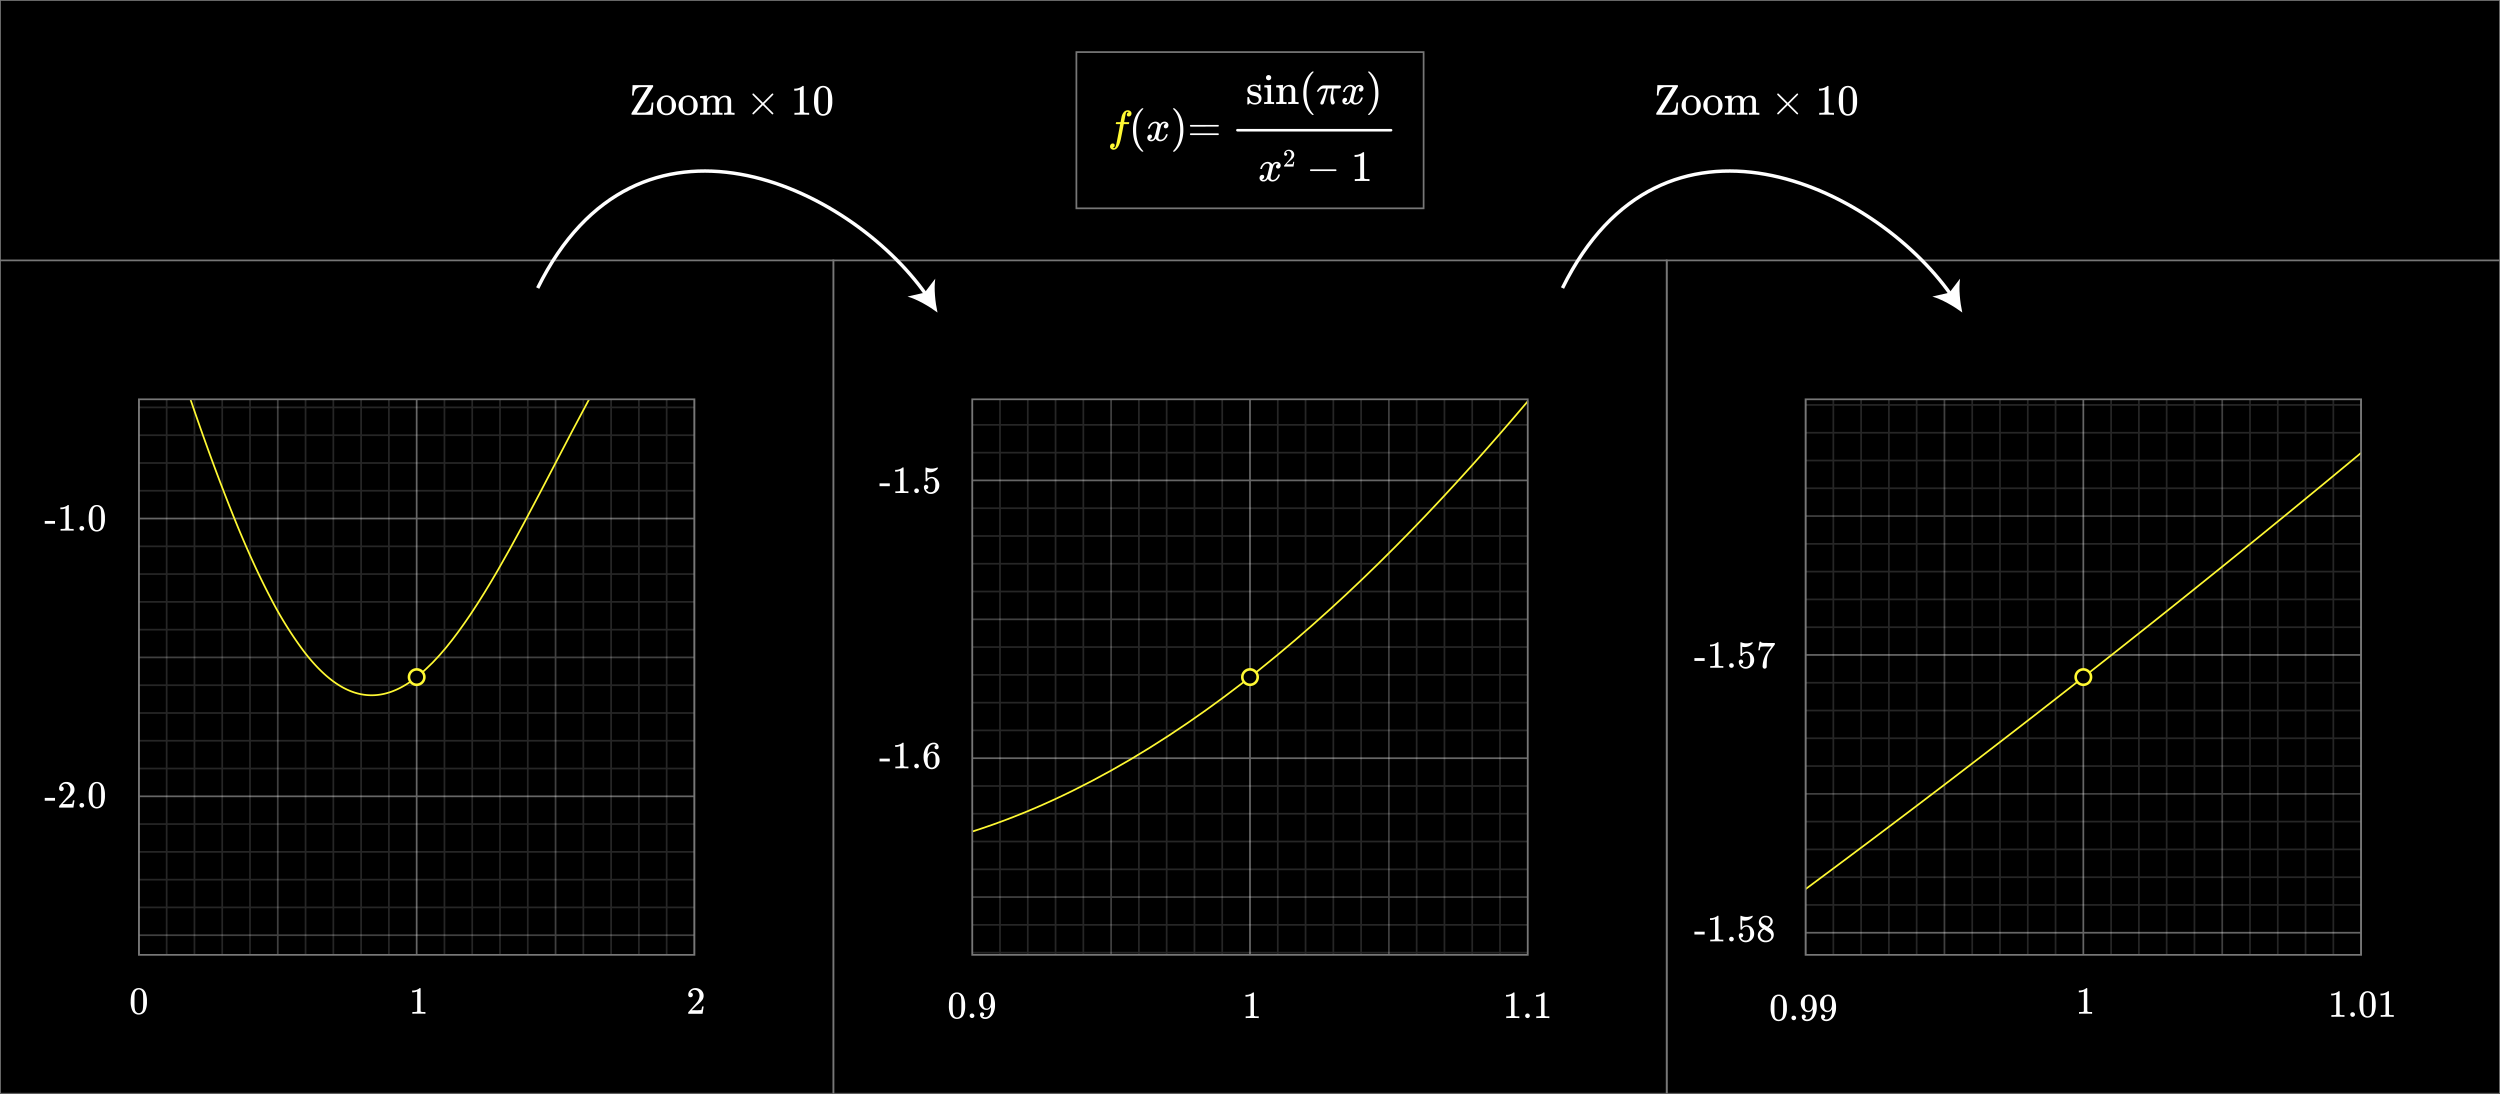 <svg xmlns="http://www.w3.org/2000/svg" xmlns:xlink="http://www.w3.org/1999/xlink" width="1440" height="630" viewBox="0 0 1440 630"><rect x="0" y="0" width="1440" height="630" fill="#333333" stroke="none"/><defs><style>.a,.e,.h,.n,.p{fill:none;}.b,.k,.p{stroke:#777;}.b,.n,.p{stroke-miterlimit:10;}.c{clip-path:url(#a);}.d{opacity:0.15;}.e,.n{stroke:#fff;}.e,.h{stroke-miterlimit:120;}.f{opacity:0.25;}.g{opacity:0.4;}.h,.o{stroke:#fff933;}.i{clip-path:url(#b);}.j{clip-path:url(#c);}.k{stroke-miterlimit:24;}.l{fill:#fff;}.m{fill:#fff933;}.n{stroke-width:2px;}.o{stroke-miterlimit:12;stroke-width:1.5px;}.q{isolation:isolate;}</style><clipPath id="a"><rect class="a" x="80" y="230" width="320" height="320.001"/></clipPath><clipPath id="b"><rect class="a" x="560" y="230" width="320" height="320.001"/></clipPath><clipPath id="c"><rect class="a" x="1040" y="230" width="320" height="320.001"/></clipPath></defs><rect class="b" width="1440" height="630"/><rect class="b" x="960" y="150" width="480" height="480"/><rect class="b" x="480" y="150" width="480" height="480"/><rect class="b" y="150" width="480" height="480"/><g class="c"><g class="d"><line class="e" x1="96" y1="218.673" x2="96" y2="554.673"/><line class="e" x1="112" y1="218.673" x2="112" y2="554.673"/><line class="e" x1="128" y1="218.673" x2="128" y2="554.673"/><line class="e" x1="144" y1="218.673" x2="144" y2="554.673"/><line class="e" x1="176" y1="218.673" x2="176" y2="554.673"/><line class="e" x1="192" y1="218.673" x2="192" y2="554.673"/><line class="e" x1="208" y1="218.673" x2="208" y2="554.673"/><line class="e" x1="224" y1="218.673" x2="224" y2="554.673"/><line class="e" x1="256" y1="218.673" x2="256" y2="554.673"/><line class="e" x1="272" y1="218.673" x2="272" y2="554.673"/><line class="e" x1="288" y1="218.673" x2="288" y2="554.673"/><line class="e" x1="304" y1="218.673" x2="304" y2="554.673"/><line class="e" x1="336" y1="218.673" x2="336" y2="554.673"/><line class="e" x1="352" y1="218.673" x2="352" y2="554.673"/><line class="e" x1="368" y1="218.673" x2="368" y2="554.673"/><line class="e" x1="384" y1="218.673" x2="384" y2="554.673"/><line class="e" x1="80" y1="234.673" x2="400" y2="234.673"/><line class="e" x1="80" y1="250.673" x2="400" y2="250.673"/><line class="e" x1="80" y1="266.673" x2="400" y2="266.673"/><line class="e" x1="80" y1="282.673" x2="400" y2="282.673"/><line class="e" x1="80" y1="314.673" x2="400" y2="314.673"/><line class="e" x1="80" y1="330.673" x2="400" y2="330.673"/><line class="e" x1="80" y1="346.673" x2="400" y2="346.673"/><line class="e" x1="80" y1="362.673" x2="400" y2="362.673"/><line class="e" x1="80" y1="394.673" x2="400" y2="394.673"/><line class="e" x1="80" y1="410.673" x2="400" y2="410.673"/><line class="e" x1="80" y1="426.673" x2="400" y2="426.673"/><line class="e" x1="80" y1="442.673" x2="400" y2="442.673"/><line class="e" x1="80" y1="474.673" x2="400" y2="474.673"/><line class="e" x1="80" y1="490.673" x2="400" y2="490.673"/><line class="e" x1="80" y1="506.673" x2="400" y2="506.673"/><line class="e" x1="80" y1="522.673" x2="400" y2="522.673"/><line class="e" x1="80" y1="554.673" x2="400" y2="554.673"/></g><g class="f"><line class="e" x1="160" y1="218.673" x2="160" y2="554.673"/><line class="e" x1="320" y1="218.673" x2="320" y2="554.673"/><line class="e" x1="80" y1="218.673" x2="400" y2="218.673"/><line class="e" x1="80" y1="378.673" x2="400" y2="378.673"/><line class="e" x1="80" y1="538.673" x2="400" y2="538.673"/></g><g class="g"><line class="e" x1="80" y1="218.673" x2="80" y2="554.673"/><line class="e" x1="240" y1="218.673" x2="240" y2="554.673"/><line class="e" x1="400" y1="218.673" x2="400" y2="554.673"/><line class="e" x1="80" y1="298.673" x2="400" y2="298.673"/><line class="e" x1="80" y1="458.673" x2="400" y2="458.673"/></g><path class="h" d="M240.533,389.577c12.173-9.9,21.646-22.656,30.4-35.563,11.132-16.666,20.9-34.211,30.4-51.844,12.858-23.95,25.086-48.249,38-72.17q6.459-11.961,13.2-23.77c13.8-23.816,28.5-47.468,47.467-67.557"/><path class="h" d="M80,138.673h0c17.782,55.416,34.955,111.162,57.066,165.046,5.694,13.7,11.781,27.284,18.667,40.428a218.1,218.1,0,0,0,19.2,30.917c17.563,22.956,38.746,35.424,64.534,15.351"/></g><g class="i"><g class="d"><line class="e" x1="576" y1="228.726" x2="576" y2="564.726"/><line class="e" x1="592" y1="228.726" x2="592" y2="564.726"/><line class="e" x1="608" y1="228.726" x2="608" y2="564.726"/><line class="e" x1="624" y1="228.726" x2="624" y2="564.726"/><line class="e" x1="656" y1="228.726" x2="656" y2="564.726"/><line class="e" x1="672" y1="228.726" x2="672" y2="564.726"/><line class="e" x1="688" y1="228.726" x2="688" y2="564.726"/><line class="e" x1="704" y1="228.726" x2="704" y2="564.726"/><line class="e" x1="736" y1="228.726" x2="736" y2="564.726"/><line class="e" x1="752" y1="228.726" x2="752" y2="564.726"/><line class="e" x1="768" y1="228.726" x2="768" y2="564.726"/><line class="e" x1="784" y1="228.726" x2="784" y2="564.726"/><line class="e" x1="816" y1="228.726" x2="816" y2="564.726"/><line class="e" x1="832" y1="228.726" x2="832" y2="564.726"/><line class="e" x1="848" y1="228.726" x2="848" y2="564.726"/><line class="e" x1="864" y1="228.726" x2="864" y2="564.726"/><line class="e" x1="560" y1="228.726" x2="880" y2="228.726"/><line class="e" x1="560" y1="244.726" x2="880" y2="244.726"/><line class="e" x1="560" y1="260.726" x2="880" y2="260.726"/><line class="e" x1="560" y1="292.726" x2="880" y2="292.726"/><line class="e" x1="560" y1="308.726" x2="880" y2="308.726"/><line class="e" x1="560" y1="324.726" x2="880" y2="324.726"/><line class="e" x1="560" y1="340.726" x2="880" y2="340.726"/><line class="e" x1="560" y1="372.726" x2="880" y2="372.726"/><line class="e" x1="560" y1="388.726" x2="880" y2="388.726"/><line class="e" x1="560" y1="404.726" x2="880" y2="404.726"/><line class="e" x1="560" y1="420.726" x2="880" y2="420.726"/><line class="e" x1="560" y1="452.726" x2="880" y2="452.726"/><line class="e" x1="560" y1="468.726" x2="880" y2="468.726"/><line class="e" x1="560" y1="484.726" x2="880" y2="484.726"/><line class="e" x1="560" y1="500.726" x2="880" y2="500.726"/><line class="e" x1="560" y1="532.726" x2="880" y2="532.726"/><line class="e" x1="560" y1="548.726" x2="880" y2="548.726"/><line class="e" x1="560" y1="564.726" x2="880" y2="564.726"/></g><g class="f"><line class="e" x1="640" y1="228.726" x2="640" y2="564.726"/><line class="e" x1="800" y1="228.726" x2="800" y2="564.726"/><line class="e" x1="560" y1="356.726" x2="880" y2="356.726"/><line class="e" x1="560" y1="516.726" x2="880" y2="516.726"/></g><g class="g"><line class="e" x1="560" y1="228.726" x2="560" y2="564.726"/><line class="e" x1="720" y1="228.726" x2="720" y2="564.726"/><line class="e" x1="880" y1="228.726" x2="880" y2="564.726"/><line class="e" x1="560" y1="276.726" x2="880" y2="276.726"/><line class="e" x1="560" y1="436.726" x2="880" y2="436.726"/></g></g><g class="j"><g class="d"><line class="e" x1="1056" y1="217.258" x2="1056" y2="553.258"/><line class="e" x1="1072" y1="217.258" x2="1072" y2="553.258"/><line class="e" x1="1088" y1="217.258" x2="1088" y2="553.258"/><line class="e" x1="1104" y1="217.258" x2="1104" y2="553.258"/><line class="e" x1="1136" y1="217.258" x2="1136" y2="553.258"/><line class="e" x1="1152" y1="217.258" x2="1152" y2="553.258"/><line class="e" x1="1168" y1="217.258" x2="1168" y2="553.258"/><line class="e" x1="1184" y1="217.258" x2="1184" y2="553.258"/><line class="e" x1="1216" y1="217.258" x2="1216" y2="553.258"/><line class="e" x1="1232" y1="217.258" x2="1232" y2="553.258"/><line class="e" x1="1248" y1="217.258" x2="1248" y2="553.258"/><line class="e" x1="1264" y1="217.258" x2="1264" y2="553.258"/><line class="e" x1="1296" y1="217.258" x2="1296" y2="553.258"/><line class="e" x1="1312" y1="217.258" x2="1312" y2="553.258"/><line class="e" x1="1328" y1="217.258" x2="1328" y2="553.258"/><line class="e" x1="1344" y1="217.258" x2="1344" y2="553.258"/><line class="e" x1="1040" y1="233.258" x2="1360" y2="233.258"/><line class="e" x1="1040" y1="249.258" x2="1360" y2="249.258"/><line class="e" x1="1040" y1="265.258" x2="1360" y2="265.258"/><line class="e" x1="1040" y1="281.258" x2="1360" y2="281.258"/><line class="e" x1="1040" y1="313.258" x2="1360" y2="313.258"/><line class="e" x1="1040" y1="329.258" x2="1360" y2="329.258"/><line class="e" x1="1040" y1="345.258" x2="1360" y2="345.258"/><line class="e" x1="1040" y1="361.258" x2="1360" y2="361.258"/><line class="e" x1="1040" y1="393.258" x2="1360" y2="393.258"/><line class="e" x1="1040" y1="409.258" x2="1360" y2="409.258"/><line class="e" x1="1040" y1="425.258" x2="1360" y2="425.258"/><line class="e" x1="1040" y1="441.258" x2="1360" y2="441.258"/><line class="e" x1="1040" y1="473.258" x2="1360" y2="473.258"/><line class="e" x1="1040" y1="489.258" x2="1360" y2="489.258"/><line class="e" x1="1040" y1="505.258" x2="1360" y2="505.258"/><line class="e" x1="1040" y1="521.258" x2="1360" y2="521.258"/><line class="e" x1="1040" y1="553.258" x2="1360" y2="553.258"/></g><g class="f"><line class="e" x1="1120" y1="217.258" x2="1120" y2="553.258"/><line class="e" x1="1280" y1="217.258" x2="1280" y2="553.258"/><line class="e" x1="1040" y1="297.258" x2="1360" y2="297.258"/><line class="e" x1="1040" y1="457.258" x2="1360" y2="457.258"/></g><g class="g"><line class="e" x1="1040" y1="217.258" x2="1040" y2="553.258"/><line class="e" x1="1200" y1="217.258" x2="1200" y2="553.258"/><line class="e" x1="1360" y1="217.258" x2="1360" y2="553.258"/><line class="e" x1="1040" y1="217.258" x2="1360" y2="217.258"/><line class="e" x1="1040" y1="377.258" x2="1360" y2="377.258"/><line class="e" x1="1040" y1="537.258" x2="1360" y2="537.258"/></g></g><rect class="k" x="620" y="30" width="200" height="90"/><path class="l" d="M722.4,49.6q-2.3,0-2.3,1.625a1.128,1.128,0,0,0,.05.425,1.493,1.493,0,0,0,.774.862,7.6,7.6,0,0,0,1.7.488,6.759,6.759,0,0,1,1.95.55,3.624,3.624,0,0,1,2.025,2.475,4.644,4.644,0,0,1,.025.6,4.041,4.041,0,0,1-.35,1.725A3.768,3.768,0,0,1,722.6,60.2a3.978,3.978,0,0,1-2.6-.9l-.2.175-.224.225c-.1.1-.2.192-.3.275l-.275.25h-.2a.453.453,0,0,1-.324-.15V58.1q0-1.624.012-1.875c.008-.167.047-.267.113-.3a1.569,1.569,0,0,1,.4-.025.836.836,0,0,1,.387.05.815.815,0,0,1,.138.35,5.832,5.832,0,0,0,.649,1.725A2.785,2.785,0,0,0,722.6,59.3q2.424,0,2.425-1.95a1.59,1.59,0,0,0-.45-1.175,2.173,2.173,0,0,0-1.05-.675q-.426-.1-1.2-.275a8.573,8.573,0,0,1-1.9-.525,3.123,3.123,0,0,1-1.924-2.325,1.813,1.813,0,0,1-.025-.375q0-2.876,3.525-3.225a1.631,1.631,0,0,1,.6,0,3.868,3.868,0,0,1,1.75.375l.375.2.225-.175a6.286,6.286,0,0,1,.55-.425h.2a.455.455,0,0,1,.325.15v3.3l-.15.15h-.7a.435.435,0,0,1-.149-.3,2.337,2.337,0,0,0-.7-1.8A2.718,2.718,0,0,0,722.4,49.6Z"/><path class="l" d="M733.675,59.95a21.319,21.319,0,0,0-2.6-.075,26.381,26.381,0,0,0-2.725.075h-.2V58.8h.4a8.793,8.793,0,0,0,1.226-.075.538.538,0,0,0,.3-.275q.024-.05.025-3.625a34.5,34.5,0,0,0-.1-4q-.2-.5-1.475-.5h-.275V49.75q0-.575.049-.575l.25-.025c.167-.017.4-.033.7-.05l.9-.05q.424-.025.9-.063t.726-.062c.167-.017.259-.025.274-.025h.076v9.5a.574.574,0,0,0,.3.312,3.943,3.943,0,0,0,.875.088h.576v1.15Zm-2.9-16.725a1.6,1.6,0,0,1,1.024.437,1.408,1.408,0,0,1,.4,1.063A1.338,1.338,0,0,1,731.526,46a1.374,1.374,0,0,1-.8.225A1.414,1.414,0,0,1,729.9,46a1.338,1.338,0,0,1-.675-1.275,1.414,1.414,0,0,1,.437-1.1A1.584,1.584,0,0,1,730.776,43.225Z"/><path class="l" d="M739.151,58.45q.2.349,1.175.35h.75v1.15h-.2a52.286,52.286,0,0,0-5.6,0h-.2V58.8h.75q.975,0,1.174-.35v-.775c0-.234,0-.5.013-.788s.013-.616.013-.975V54.875q0-.776-.013-1.663T737,51.75v-.575a.826.826,0,0,0-.362-.638,2.908,2.908,0,0,0-1.112-.212h-.45V49.75q0-.575.049-.575l.25-.025c.167-.017.4-.033.713-.05l.912-.05c.284-.017.583-.038.9-.063s.557-.046.724-.062.259-.025.276-.025h.075v1a7.078,7.078,0,0,0,.024.95l.026-.025a4.4,4.4,0,0,1,3.825-1.925,2.917,2.917,0,0,1,3.175,2.825q.024.174.024,3.475,0,3.2.026,3.25a.537.537,0,0,0,.3.275,8.793,8.793,0,0,0,1.226.075h.4v1.15h-.2a52.286,52.286,0,0,0-5.6,0H742V58.8h.6q1.325,0,1.324-.4.026-.05.026-3.45-.026-3.375-.05-3.575a2.209,2.209,0,0,0-.563-1.163,1.691,1.691,0,0,0-1.187-.362,2.711,2.711,0,0,0-1.976.85,3.576,3.576,0,0,0-1.024,2.2v.462c0,.292,0,.663-.013,1.113s-.013.875-.013,1.275v.787q0,.413.013.738c.008.217.013.412.013.587v.588Z"/><path class="l" d="M756.675,65.975q0,.225-.449.225H755.9l-.7-.6q-4.5-4.1-4.5-11.9a20.172,20.172,0,0,1,.724-5.575A13.486,13.486,0,0,1,755.2,41.8c.116-.1.25-.213.4-.338s.25-.212.3-.262h.326a.6.6,0,0,1,.375.075.219.219,0,0,1,.074.15q0,.1-.275.375-3.875,4.1-3.875,11.9T756.4,65.6Q756.675,65.875,756.675,65.975Z"/><path class="l" d="M768.851,59.025a1.14,1.14,0,0,1-.363.8,1.186,1.186,0,0,1-.887.375.935.935,0,0,1-.513-.1,1.13,1.13,0,0,1-.288-.4,7.046,7.046,0,0,1-.474-2.775c0-.6.007-1,.025-1.2a31.358,31.358,0,0,1,.774-4.175q.124-.5.125-.55H764.8l-.024.1a1.835,1.835,0,0,1-.05.212c-.034.125-.08.309-.138.55s-.112.463-.163.663a70.228,70.228,0,0,1-1.974,7,1.081,1.081,0,0,1-1.076.7.825.825,0,0,1-.8-.425,1.15,1.15,0,0,1-.05-.4v-.275l.325-.7a48.452,48.452,0,0,0,2.725-6.825l.2-.6h-.8a8.532,8.532,0,0,0-1.388.075,2.514,2.514,0,0,0-.937.475,3.6,3.6,0,0,0-1.05,1.025.7.7,0,0,1-.2.237,1.092,1.092,0,0,1-.375.038c-.318,0-.476-.083-.476-.25a1.575,1.575,0,0,1,.25-.5q1.727-2.625,3.375-2.875.176-.051,5.625-.05,4,0,4.1.025a.682.682,0,0,1,.5.7,1.044,1.044,0,0,1-.8,1.05,13.668,13.668,0,0,1-1.726.05h-1.6l-.075.425a18.65,18.65,0,0,0-.3,2.975,10.091,10.091,0,0,0,.774,4.025A2.171,2.171,0,0,1,768.851,59.025Z"/><path class="l" d="M773.775,53a.419.419,0,0,1-.151-.275A4.787,4.787,0,0,1,774.4,51a4.281,4.281,0,0,1,2.95-2.05,4.13,4.13,0,0,1,.524-.05,3.045,3.045,0,0,1,1.614.45,2.693,2.693,0,0,1,1.062,1.125l.4-.525a2.766,2.766,0,0,1,2.125-1.05,2.362,2.362,0,0,1,1.662.587,1.883,1.883,0,0,1,.636,1.438,1.961,1.961,0,0,1-.437,1.3,1.436,1.436,0,0,1-1.162.525,1.109,1.109,0,0,1-.776-.275.938.938,0,0,1-.3-.725,1.588,1.588,0,0,1,1.25-1.575,1,1,0,0,0-.276-.175,1.424,1.424,0,0,0-.724-.15,1.656,1.656,0,0,0-.476.05,2.608,2.608,0,0,0-1.4,1.65q-.077.2-.726,2.787t-.7,2.913a3.814,3.814,0,0,0-.074.75,1.282,1.282,0,0,0,.349.95,1.25,1.25,0,0,0,.925.35,2.577,2.577,0,0,0,1.9-.888A4.594,4.594,0,0,0,783.9,56.45c.051-.167.1-.263.15-.288a1.227,1.227,0,0,1,.4-.037c.316,0,.474.066.474.2,0,.016-.017.108-.051.275a5.436,5.436,0,0,1-1.75,2.7,3.937,3.937,0,0,1-2.474.925A2.884,2.884,0,0,1,778,58.65a3.492,3.492,0,0,1-1.849,1.5,3.233,3.233,0,0,1-.651.05,2.177,2.177,0,0,1-2.048-1.025,1.924,1.924,0,0,1-.25-1,1.892,1.892,0,0,1,.449-1.275,1.448,1.448,0,0,1,1.15-.525.938.938,0,0,1,1.074,1.05,1.41,1.41,0,0,1-.875,1.35l-.125.062-.125.063a.185.185,0,0,1-.074.025l-.075.025q0,.075.375.225a1.679,1.679,0,0,0,.649.125,1.845,1.845,0,0,0,1.551-1.125,18.838,18.838,0,0,0,.975-3.25c.1-.383.209-.808.325-1.275s.2-.825.263-1.075.095-.4.112-.45a6.136,6.136,0,0,0,.125-.975,1.339,1.339,0,0,0-.325-.95,1.167,1.167,0,0,0-.9-.35,2.608,2.608,0,0,0-1.949.862,4.737,4.737,0,0,0-1.15,1.988c-.033.15-.071.237-.113.262a1.2,1.2,0,0,1-.413.038Z"/><path class="l" d="M788.124,41.225l.1-.025h.55l.7.6q4.5,4.1,4.5,11.9a19.662,19.662,0,0,1-.726,5.55,13.471,13.471,0,0,1-3.774,6.35c-.116.1-.25.212-.4.337s-.25.213-.3.263h-.3a.948.948,0,0,1-.388-.05c-.058-.034-.088-.117-.088-.25q.027-.026.276-.325,3.876-4.026,3.875-11.875t-3.875-11.875q-.249-.3-.276-.325A.3.3,0,0,1,788.124,41.225Z"/><path class="l" d="M726.076,97.337a.413.413,0,0,1-.151-.275,4.752,4.752,0,0,1,.776-1.725,4.286,4.286,0,0,1,2.949-2.05,4.126,4.126,0,0,1,.525-.05,3.035,3.035,0,0,1,1.612.45,2.689,2.689,0,0,1,1.063,1.125c.217-.283.351-.458.4-.525a2.772,2.772,0,0,1,2.125-1.05,2.353,2.353,0,0,1,1.662.588,1.88,1.88,0,0,1,.638,1.437,1.965,1.965,0,0,1-.437,1.3,1.439,1.439,0,0,1-1.162.525,1.1,1.1,0,0,1-.776-.275.936.936,0,0,1-.3-.725,1.59,1.59,0,0,1,1.25-1.575,1.007,1.007,0,0,0-.275-.175,1.425,1.425,0,0,0-.725-.15,1.648,1.648,0,0,0-.475.05,2.62,2.62,0,0,0-1.4,1.65q-.073.2-.725,2.788t-.7,2.912a3.743,3.743,0,0,0-.076.75,1.284,1.284,0,0,0,.35.95,1.248,1.248,0,0,0,.925.35,2.581,2.581,0,0,0,1.9-.887,4.623,4.623,0,0,0,1.151-1.963c.049-.166.1-.263.149-.287a1.212,1.212,0,0,1,.4-.038q.476,0,.475.2c0,.017-.017.109-.05.275a5.434,5.434,0,0,1-1.75,2.7,3.939,3.939,0,0,1-2.474.925,2.882,2.882,0,0,1-2.651-1.575,3.5,3.5,0,0,1-1.849,1.5,3.167,3.167,0,0,1-.651.05,2.178,2.178,0,0,1-2.05-1.025,1.931,1.931,0,0,1-.25-1,1.888,1.888,0,0,1,.451-1.275,1.443,1.443,0,0,1,1.149-.525.939.939,0,0,1,1.075,1.05,1.411,1.411,0,0,1-.875,1.35l-.125.063-.125.062a.183.183,0,0,1-.075.025l-.075.025q0,.075.375.225a1.662,1.662,0,0,0,.65.125,1.846,1.846,0,0,0,1.55-1.125,18.8,18.8,0,0,0,.976-3.25c.1-.383.208-.808.324-1.275s.2-.825.262-1.075.1-.4.113-.45a6.018,6.018,0,0,0,.125-.975,1.349,1.349,0,0,0-.324-.95,1.172,1.172,0,0,0-.9-.35,2.611,2.611,0,0,0-1.95.863,4.721,4.721,0,0,0-1.149,1.987c-.035.15-.072.237-.114.263a1.2,1.2,0,0,1-.412.037Z"/><path class="l" d="M740.528,89.709a.812.812,0,0,1-.641-.262.932.932,0,0,1-.233-.641,2.39,2.39,0,0,1,.794-1.8,2.675,2.675,0,0,1,1.9-.75,3.159,3.159,0,0,1,2.077.678A2.843,2.843,0,0,1,745.44,88.7a4.473,4.473,0,0,1,.029.481,2.755,2.755,0,0,1-.51,1.588,9.661,9.661,0,0,1-1.647,1.676q-.525.451-1.457,1.341l-.86.816,1.107.015a17.406,17.406,0,0,0,2.434-.073c.039-.009.087-.111.146-.306a9.387,9.387,0,0,0,.2-.991v-.044h.583v.044l-.408,2.667v.044h-5.407v-.277a.967.967,0,0,1,.029-.335q.015-.015,1.225-1.385,1.587-1.762,2.04-2.332a4.23,4.23,0,0,0,.976-2.434,2.554,2.554,0,0,0-.5-1.611,1.677,1.677,0,0,0-1.406-.648,1.6,1.6,0,0,0-1.37.758c-.02.039-.049.093-.088.16a.312.312,0,0,0-.043.088c0,.01.023.014.072.014a.744.744,0,0,1,.591.263.906.906,0,0,1,.226.612.866.866,0,0,1-.241.619A.827.827,0,0,1,740.528,89.709Z"/><path class="l" d="M754.563,98.037a.545.545,0,0,1,.349-.5h14.526a.521.521,0,0,1,0,1H754.912A.543.543,0,0,1,754.563,98.037Z"/><path class="l" d="M788.563,104.287q-.426-.075-3.976-.075-3.5,0-3.925.075h-.3v-1.15h.649a14.075,14.075,0,0,0,1.875-.075,1.6,1.6,0,0,0,.6-.3V89.837a.594.594,0,0,0-.2.075,7.358,7.358,0,0,1-2.575.475h-.474v-1.15h.474a6.964,6.964,0,0,0,3.5-.95,3.454,3.454,0,0,0,.776-.575c.033-.05.132-.075.3-.075a.631.631,0,0,1,.425.15v7.475l.026,7.5a2.419,2.419,0,0,0,1.625.375h1.474v1.15Z"/><path class="m" d="M640.951,85.168c.449.1.691.15.724.15q.575,0,1-1.05.3-.825,1.825-8.9.7-3.774.725-3.8v-.075H644.05a6.679,6.679,0,0,1-1.25-.05c-.117-.066-.134-.25-.05-.55a2.309,2.309,0,0,1,.125-.4.227.227,0,0,1,.212-.138c.109-.007.5-.012,1.163-.012a10.745,10.745,0,0,0,1.2-.025q0-.05.224-1.25c.151-.8.25-1.283.3-1.45a6.106,6.106,0,0,1,1.575-3.3,3.23,3.23,0,0,1,2.075-.825,2.557,2.557,0,0,1,1.513.55,1.627,1.627,0,0,1,.612,1.325,1.763,1.763,0,0,1-.45,1.225,1.448,1.448,0,0,1-1.125.5q-1.1,0-1.1-1.05a1.412,1.412,0,0,1,.875-1.35l.224-.125a2.468,2.468,0,0,0-.75-.15q-.724,0-.95.95-.2.75-.649,3.275l-.326,1.65a7.064,7.064,0,0,0,1.375.05c.75,0,1.2.009,1.35.025s.226.075.226.175a2.777,2.777,0,0,1-.176.8.242.242,0,0,1-.238.137q-.187.014-1.336.013h-1.4l-.575,3.05q-.924,4.776-1.149,5.775-.852,3.774-2.276,5.125a2.814,2.814,0,0,1-1.825.8,2.266,2.266,0,0,1-1.5-.5,1.641,1.641,0,0,1-.6-1.325,1.839,1.839,0,0,1,.451-1.262,1.432,1.432,0,0,1,1.125-.513q1.1,0,1.1,1.05a1.411,1.411,0,0,1-.875,1.35Z"/><path class="l" d="M658.576,87.143c0,.15-.151.225-.451.225H657.8l-.7-.6q-4.5-4.1-4.5-11.9a20.1,20.1,0,0,1,.726-5.575,13.472,13.472,0,0,1,3.774-6.325c.116-.1.25-.212.4-.337s.25-.213.3-.263h.325a.589.589,0,0,1,.375.075.218.218,0,0,1,.076.15q0,.1-.276.375-3.876,4.1-3.875,11.9t3.875,11.9Q658.576,87.042,658.576,87.143Z"/><path class="l" d="M661.425,74.168a.415.415,0,0,1-.15-.275,4.747,4.747,0,0,1,.775-1.725A4.288,4.288,0,0,1,665,70.118a4.154,4.154,0,0,1,.526-.05,3.035,3.035,0,0,1,1.612.45,2.7,2.7,0,0,1,1.063,1.125c.216-.283.35-.458.4-.525a2.769,2.769,0,0,1,2.125-1.05,2.354,2.354,0,0,1,1.662.588,1.88,1.88,0,0,1,.638,1.437,1.966,1.966,0,0,1-.438,1.3,1.437,1.437,0,0,1-1.162.525,1.1,1.1,0,0,1-.775-.275.936.936,0,0,1-.3-.725,1.59,1.59,0,0,1,1.25-1.575,1.029,1.029,0,0,0-.275-.175,1.428,1.428,0,0,0-.725-.15,1.656,1.656,0,0,0-.476.05,2.622,2.622,0,0,0-1.4,1.65q-.075.2-.726,2.788t-.7,2.912a3.741,3.741,0,0,0-.075.75,1.281,1.281,0,0,0,.35.95,1.247,1.247,0,0,0,.924.35,2.583,2.583,0,0,0,1.9-.887,4.621,4.621,0,0,0,1.15-1.963c.05-.166.1-.263.15-.287a1.2,1.2,0,0,1,.4-.038c.316,0,.475.067.475.2,0,.017-.017.109-.05.275a5.434,5.434,0,0,1-1.75,2.7,3.942,3.942,0,0,1-2.475.925,2.879,2.879,0,0,1-2.65-1.575,3.5,3.5,0,0,1-1.85,1.5,3.149,3.149,0,0,1-.65.05,2.177,2.177,0,0,1-2.05-1.025,1.931,1.931,0,0,1-.25-1,1.887,1.887,0,0,1,.45-1.275,1.447,1.447,0,0,1,1.15-.525.94.94,0,0,1,1.075,1.05,1.411,1.411,0,0,1-.875,1.35l-.125.063-.125.062a.188.188,0,0,1-.075.025l-.076.025q0,.075.375.225a1.667,1.667,0,0,0,.651.125,1.848,1.848,0,0,0,1.55-1.125,18.938,18.938,0,0,0,.975-3.25q.15-.575.324-1.275c.118-.466.2-.825.263-1.075s.1-.4.112-.45a6.018,6.018,0,0,0,.125-.975,1.345,1.345,0,0,0-.324-.95,1.17,1.17,0,0,0-.9-.35,2.61,2.61,0,0,0-1.95.863,4.734,4.734,0,0,0-1.15,1.987c-.034.15-.071.237-.113.263a1.206,1.206,0,0,1-.412.037Z"/><path class="l" d="M675.775,62.393l.1-.025h.551l.7.6q4.5,4.1,4.5,11.9a19.737,19.737,0,0,1-.724,5.55,13.49,13.49,0,0,1-3.776,6.35c-.116.1-.25.212-.4.337s-.25.213-.3.263h-.3a.916.916,0,0,1-.386-.05c-.059-.033-.088-.117-.088-.25.016-.017.108-.125.275-.325q3.875-4.024,3.875-11.875t-3.875-11.875c-.167-.2-.259-.308-.275-.325A.293.293,0,0,1,675.775,62.393Z"/><path class="l" d="M685.4,72.443a.545.545,0,0,1,.349-.5h15.925a.548.548,0,0,1,.375.5.565.565,0,0,1-.349.475l-7.951.025H685.8A.5.5,0,0,1,685.4,72.443Zm0,4.85a.5.5,0,0,1,.4-.5h15.9a.915.915,0,0,0,.112.088,1.261,1.261,0,0,1,.125.1.425.425,0,0,1,.075.125.5.5,0,0,1,.037.188.546.546,0,0,1-.375.5H685.749A.543.543,0,0,1,685.4,77.293Z"/><rect class="l" x="712" y="74.25" width="90" height="1.5" rx="0.75"/><path class="n" d="M309.722,165.912c57.51-116.685,179.194-59.4,223.8,3.924"/><path class="l" d="M540,180.023c-4.851-3.628-11.7-7.6-17.264-9.2l9.857-2.27,6.123-8.049C537.886,166.239,538.688,174.109,540,180.023Z"/><path class="l" d="M364.076,55.043q0-.225.137-2.775t.138-3.225h11.725a.651.651,0,0,1,.15.475,1.428,1.428,0,0,1-.025.4q-.051.075-4.7,7.5t-4.674,7.45c-.017.017.091.025.325.025h1.775q2.224-.024,2.449-.05a4.91,4.91,0,0,0,2.476-.925,3.722,3.722,0,0,0,1.175-2.125,24.816,24.816,0,0,0,.325-2.5v-.225h1v.2q-.025.051-.226,3.313t-.2,3.337v.2H369.9l-6.026-.025-.074-.05a.934.934,0,0,1-.075-.45v-.35q.1-.2,2.462-3.95t4.663-7.412q2.3-3.663,2.3-3.688-3.6,0-3.925.025a4.153,4.153,0,0,0-3.351,1.575,6,6,0,0,0-.8,3.2c0,.034-.167.05-.5.05Z"/><path class="l" d="M378.326,60.768a5.7,5.7,0,0,1,1.45-3.913,5.587,5.587,0,0,1,4.1-1.937,5.168,5.168,0,0,1,3.776,1.6,5.76,5.76,0,0,1,1.75,4.225,6.6,6.6,0,0,1-.125,1.175,5.321,5.321,0,0,1-1.413,2.738,5.523,5.523,0,0,1-2.688,1.562,5.154,5.154,0,0,1-1.3.15,5.276,5.276,0,0,1-1.325-.15,5.579,5.579,0,0,1-4.224-5.45Zm6-4.9a2.347,2.347,0,0,0-.4-.025,3.473,3.473,0,0,0-1.425.3,3.283,3.283,0,0,0-1.674,2.725q-.051.45-.05,1.6a8.558,8.558,0,0,0,.474,3.375,2.742,2.742,0,0,0,2.625,1.525q3.051,0,3.05-4.075v-.8a12.4,12.4,0,0,0-.125-2.2A2.974,2.974,0,0,0,384.326,55.868Z"/><path class="l" d="M390.826,60.768a5.7,5.7,0,0,1,1.45-3.913,5.587,5.587,0,0,1,4.1-1.937,5.168,5.168,0,0,1,3.776,1.6,5.76,5.76,0,0,1,1.75,4.225,6.6,6.6,0,0,1-.125,1.175,5.321,5.321,0,0,1-1.413,2.738,5.523,5.523,0,0,1-2.688,1.562,5.154,5.154,0,0,1-1.3.15,5.276,5.276,0,0,1-1.325-.15,5.579,5.579,0,0,1-4.224-5.45Zm6-4.9a2.347,2.347,0,0,0-.4-.025,3.473,3.473,0,0,0-1.425.3,3.283,3.283,0,0,0-1.674,2.725q-.051.45-.05,1.6a8.558,8.558,0,0,0,.474,3.375,2.742,2.742,0,0,0,2.625,1.525q3.051,0,3.05-4.075v-.8a12.4,12.4,0,0,0-.125-2.2A2.974,2.974,0,0,0,396.826,55.868Z"/><path class="l" d="M407.326,64.618c.132.234.525.35,1.174.35h.75v1.15h-.2a52.286,52.286,0,0,0-5.6,0h-.2v-1.15H404q.976,0,1.175-.35v-.775q0-.35.013-.787t.013-.975V61.043q0-.774-.013-1.662t-.013-1.463v-.575a.827.827,0,0,0-.362-.637,2.933,2.933,0,0,0-1.112-.213h-.451v-.575q0-.575.05-.575l.25-.025c.167-.016.4-.033.713-.05l.912-.05c.283-.016.584-.037.9-.062s.558-.046.724-.063.259-.025.276-.025h.075v1a7.065,7.065,0,0,0,.024.95l.026-.025a4.4,4.4,0,0,1,3.825-1.925q2.424.075,2.974,1.9l.05.125c.4-.5.625-.775.676-.825a4.2,4.2,0,0,1,2.975-1.2q3.124,0,3.424,2.825.025.175.026,3.475,0,3.2.024,3.25a.537.537,0,0,0,.3.275,8.768,8.768,0,0,0,1.225.075h.4v1.15h-.2a52.323,52.323,0,0,0-5.6,0h-.2v-1.15h.6c.882,0,1.325-.133,1.325-.4q.024-.05.024-3.45-.024-3.375-.05-3.575a2.194,2.194,0,0,0-.562-1.162,1.687,1.687,0,0,0-1.188-.363,2.708,2.708,0,0,0-1.974.85,3.586,3.586,0,0,0-1.026,2.2c0,.017,0,.171-.012.463s-.012.662-.012,1.112v2.8c0,.217,0,.412.012.588s.012.321.012.437v.15q.2.351,1.175.35h.75v1.15h-.2a52.323,52.323,0,0,0-5.6,0h-.2v-1.15h.6q1.325,0,1.325-.4.024-.05.024-3.45-.024-3.375-.049-3.575a2.216,2.216,0,0,0-.563-1.162,1.686,1.686,0,0,0-1.187-.363,2.711,2.711,0,0,0-1.975.85,3.575,3.575,0,0,0-1.025,2.2v.463q0,.437-.013,1.112t-.013,1.275v.788c0,.274,0,.521.013.737s.013.412.013.588v.587Z"/><path class="l" d="M445.451,65.393a.476.476,0,0,1-.151.35.506.506,0,0,1-.375.15q-.125,0-.55-.4t-2.349-2.325l-2.6-2.6L436.8,63.193q-2.649,2.6-2.724,2.65a.794.794,0,0,1-.2.05.515.515,0,0,1-.5-.5.839.839,0,0,1,.05-.2q.075-.15,2.651-2.725l2.6-2.6-2.6-2.6q-2.576-2.574-2.651-2.725a.828.828,0,0,1-.05-.2.515.515,0,0,1,.5-.5.843.843,0,0,1,.2.05q.073.051,2.724,2.65l2.625,2.625,2.6-2.6q1.925-1.925,2.349-2.325c.284-.266.467-.4.55-.4a.506.506,0,0,1,.375.15.477.477,0,0,1,.151.35.445.445,0,0,1-.05.2q-.051.1-2.651,2.7l-2.6,2.625,2.6,2.625q2.6,2.6,2.651,2.7A.451.451,0,0,1,445.451,65.393Z"/><path class="l" d="M465.8,66.118q-.425-.075-3.974-.075-3.5,0-3.925.075h-.3v-1.15h.649a14.075,14.075,0,0,0,1.875-.075,1.6,1.6,0,0,0,.6-.3V51.668a.591.591,0,0,0-.2.075,7.363,7.363,0,0,1-2.575.475h-.475v-1.15h.475a6.97,6.97,0,0,0,3.5-.95,3.47,3.47,0,0,0,.775-.575q.05-.075.3-.075a.634.634,0,0,1,.425.15v7.475l.025,7.5a2.419,2.419,0,0,0,1.625.375h1.475v1.15Z"/><path class="l" d="M470.3,51.493a4.412,4.412,0,0,1,3.825-2.025,4.613,4.613,0,0,1,3.2,1.25,5.451,5.451,0,0,1,1.15,1.7,14.317,14.317,0,0,1,.925,5.7,13.056,13.056,0,0,1-1.075,5.925,4.335,4.335,0,0,1-2.05,2.1,4.71,4.71,0,0,1-2.125.525,4.4,4.4,0,0,1-4.2-2.625,13.041,13.041,0,0,1-1.076-5.925,19.5,19.5,0,0,1,.313-3.837A8.391,8.391,0,0,1,470.3,51.493Zm5.625-.3a2.3,2.3,0,0,0-1.774-.8,2.382,2.382,0,0,0-1.8.8,3.006,3.006,0,0,0-.75,1.4,15.352,15.352,0,0,0-.25,2.85c0,.1,0,.425-.013.975s-.012,1.009-.012,1.375q0,2.4.049,3.35a14.36,14.36,0,0,0,.3,2.513,2.851,2.851,0,0,0,.75,1.312,2.219,2.219,0,0,0,1.726.75,2.192,2.192,0,0,0,1.7-.75,2.851,2.851,0,0,0,.75-1.312,14.459,14.459,0,0,0,.3-2.513q.05-.95.05-3.35,0-.549-.013-1.375t-.013-.975a15.352,15.352,0,0,0-.25-2.85A3.006,3.006,0,0,0,475.925,51.193Z"/><path class="n" d="M900,165.912c57.51-116.685,179.193-59.4,223.8,3.924"/><path class="l" d="M1130.278,180.023c-4.852-3.628-11.695-7.6-17.264-9.2l9.857-2.27,6.122-8.049C1128.163,166.239,1128.965,174.109,1130.278,180.023Z"/><path class="l" d="M954.353,55.043q0-.225.138-2.775t.137-3.225h11.725a.651.651,0,0,1,.15.475,1.384,1.384,0,0,1-.025.4q-.049.075-4.7,7.5t-4.676,7.45c-.017.017.092.025.325.025H959.2q2.226-.024,2.451-.05a4.9,4.9,0,0,0,2.474-.925,3.716,3.716,0,0,0,1.175-2.125,24.225,24.225,0,0,0,.325-2.5v-.225h1v.2q-.024.051-.224,3.313t-.2,3.337v.2h-6.025l-6.024-.025-.076-.05a.959.959,0,0,1-.075-.45v-.35q.1-.2,2.463-3.95t4.662-7.412q2.3-3.663,2.3-3.688-3.6,0-3.925.025a4.149,4.149,0,0,0-3.349,1.575,6,6,0,0,0-.8,3.2c0,.034-.166.05-.5.05Z"/><path class="l" d="M968.6,60.768a5.7,5.7,0,0,1,1.45-3.913,5.592,5.592,0,0,1,4.1-1.937,5.166,5.166,0,0,1,3.774,1.6,5.756,5.756,0,0,1,1.75,4.225,6.6,6.6,0,0,1-.125,1.175,5.321,5.321,0,0,1-1.413,2.738,5.52,5.52,0,0,1-2.687,1.562,5.157,5.157,0,0,1-1.3.15,5.278,5.278,0,0,1-1.326-.15,5.584,5.584,0,0,1-4.225-5.45Zm6-4.9a2.341,2.341,0,0,0-.4-.025,3.462,3.462,0,0,0-1.424.3,3.283,3.283,0,0,0-1.676,2.725q-.049.45-.05,1.6a8.513,8.513,0,0,0,.476,3.375,2.74,2.74,0,0,0,2.625,1.525q3.05,0,3.049-4.075v-.8a12.5,12.5,0,0,0-.125-2.2A2.975,2.975,0,0,0,974.6,55.868Z"/><path class="l" d="M981.1,60.768a5.7,5.7,0,0,1,1.45-3.913,5.592,5.592,0,0,1,4.1-1.937,5.166,5.166,0,0,1,3.774,1.6,5.756,5.756,0,0,1,1.75,4.225,6.6,6.6,0,0,1-.125,1.175,5.321,5.321,0,0,1-1.413,2.738,5.52,5.52,0,0,1-2.687,1.562,5.157,5.157,0,0,1-1.3.15,5.278,5.278,0,0,1-1.326-.15,5.584,5.584,0,0,1-4.225-5.45Zm6-4.9a2.341,2.341,0,0,0-.4-.025,3.462,3.462,0,0,0-1.424.3,3.283,3.283,0,0,0-1.676,2.725q-.049.45-.05,1.6a8.513,8.513,0,0,0,.476,3.375,2.74,2.74,0,0,0,2.625,1.525q3.05,0,3.049-4.075v-.8a12.5,12.5,0,0,0-.125-2.2A2.975,2.975,0,0,0,987.1,55.868Z"/><path class="l" d="M997.6,64.618q.2.351,1.176.35h.75v1.15h-.2a52.3,52.3,0,0,0-5.6,0h-.2v-1.15h.75q.974,0,1.174-.35v-.775c0-.233,0-.5.013-.787s.012-.617.012-.975V61.043q0-.774-.012-1.662c-.01-.592-.013-1.079-.013-1.463v-.575a.822.822,0,0,0-.362-.637,2.93,2.93,0,0,0-1.113-.213h-.449v-.575c0-.383.015-.575.049-.575l.25-.025q.251-.024.712-.05l.913-.05q.425-.024.9-.062t.725-.063c.167-.016.258-.025.275-.025h.075v1a6.922,6.922,0,0,0,.025.95l.025-.025a4.4,4.4,0,0,1,3.825-1.925q2.424.075,2.976,1.9l.049.125q.6-.75.675-.825a4.2,4.2,0,0,1,2.975-1.2q3.126,0,3.426,2.825.023.175.024,3.475,0,3.2.025,3.25a.535.535,0,0,0,.3.275,8.768,8.768,0,0,0,1.225.075h.4v1.15h-.2a52.3,52.3,0,0,0-5.6,0h-.2v-1.15h.6q1.325,0,1.325-.4.026-.05.025-3.45-.024-3.375-.049-3.575a2.216,2.216,0,0,0-.563-1.162,1.688,1.688,0,0,0-1.187-.363,2.714,2.714,0,0,0-1.976.85,3.579,3.579,0,0,0-1.024,2.2c0,.017,0,.171-.014.463s-.012.662-.012,1.112v2.8c0,.217,0,.412.012.588s.014.321.014.437v.15q.2.351,1.174.35h.75v1.15h-.2a52.286,52.286,0,0,0-5.6,0h-.2v-1.15h.6q1.326,0,1.325-.4.024-.05.026-3.45-.027-3.375-.051-3.575a2.209,2.209,0,0,0-.563-1.162,1.683,1.683,0,0,0-1.187-.363,2.712,2.712,0,0,0-1.975.85,3.58,3.58,0,0,0-1.025,2.2v.463q0,.437-.012,1.112c-.01.45-.013.875-.013,1.275v.788c0,.274,0,.521.013.737s.012.412.012.588v.587Z"/><path class="l" d="M1035.728,65.393a.479.479,0,0,1-.15.35.509.509,0,0,1-.375.15c-.083,0-.267-.133-.55-.4s-1.067-1.041-2.35-2.325l-2.6-2.6-2.625,2.625q-2.651,2.6-2.725,2.65a.79.79,0,0,1-.2.05.513.513,0,0,1-.5-.5.79.79,0,0,1,.05-.2q.075-.15,2.65-2.725l2.6-2.6-2.6-2.6q-2.576-2.574-2.65-2.725a.78.78,0,0,1-.05-.2.513.513,0,0,1,.5-.5.839.839,0,0,1,.2.05q.075.051,2.725,2.65l2.625,2.625,2.6-2.6q1.924-1.925,2.35-2.325c.283-.266.467-.4.55-.4a.509.509,0,0,1,.375.15.48.48,0,0,1,.15.35.445.445,0,0,1-.05.2q-.051.1-2.65,2.7l-2.6,2.625,2.6,2.625q2.6,2.6,2.65,2.7A.451.451,0,0,1,1035.728,65.393Z"/><path class="l" d="M1056.078,66.118q-.426-.075-3.975-.075-3.5,0-3.925.075h-.3v-1.15h.651a14.1,14.1,0,0,0,1.875-.075,1.605,1.605,0,0,0,.6-.3V51.668a.614.614,0,0,0-.2.075,7.363,7.363,0,0,1-2.575.475h-.475v-1.15h.475a6.97,6.97,0,0,0,3.5-.95,3.425,3.425,0,0,0,.775-.575q.05-.075.3-.075a.631.631,0,0,1,.425.15v7.475l.025,7.5a2.419,2.419,0,0,0,1.625.375h1.475v1.15Z"/><path class="l" d="M1060.578,51.493a4.41,4.41,0,0,1,3.826-2.025,4.609,4.609,0,0,1,3.2,1.25,5.434,5.434,0,0,1,1.15,1.7,14.3,14.3,0,0,1,.925,5.7,13.043,13.043,0,0,1-1.075,5.925,4.331,4.331,0,0,1-2.05,2.1,4.71,4.71,0,0,1-2.125.525,4.4,4.4,0,0,1-4.2-2.625,13.045,13.045,0,0,1-1.074-5.925,19.429,19.429,0,0,1,.312-3.837A8.349,8.349,0,0,1,1060.578,51.493Zm5.625-.3a2.3,2.3,0,0,0-1.775-.8,2.382,2.382,0,0,0-1.8.8,3.006,3.006,0,0,0-.75,1.4,15.442,15.442,0,0,0-.25,2.85q0,.15-.012.975t-.013,1.375q0,2.4.051,3.35a14.285,14.285,0,0,0,.3,2.513,2.834,2.834,0,0,0,.75,1.312,2.219,2.219,0,0,0,1.725.75,2.19,2.19,0,0,0,1.7-.75,2.834,2.834,0,0,0,.75-1.312,14.36,14.36,0,0,0,.3-2.513q.049-.95.05-3.35,0-.549-.012-1.375c-.01-.55-.013-.875-.013-.975a15.532,15.532,0,0,0-.25-2.85A3.006,3.006,0,0,0,1066.2,51.193Z"/><path class="h" d="M560,478.974h0c126.04-40.1,236.217-148.566,320-247.833"/><path class="h" d="M1040,512.139h0q163.457-121.16,320-251.291"/><circle class="o" cx="1200" cy="390" r="4.444"/><circle class="o" cx="720" cy="390" r="4.444"/><rect class="p" x="80" y="230" width="320" height="320.001"/><rect class="p" x="560" y="230" width="320" height="320.001"/><rect class="p" x="1040" y="230" width="320" height="320.001"/><circle class="o" cx="240" cy="390" r="4.444"/><g class="q"><path class="l" d="M1021.163,574.676a3.92,3.92,0,0,1,3.4-1.8,4.1,4.1,0,0,1,2.845,1.111,4.858,4.858,0,0,1,1.022,1.511,12.716,12.716,0,0,1,.822,5.066,11.6,11.6,0,0,1-.956,5.267,3.856,3.856,0,0,1-1.822,1.867,4.186,4.186,0,0,1-1.889.467,3.915,3.915,0,0,1-3.733-2.334,11.6,11.6,0,0,1-.956-5.267,17.34,17.34,0,0,1,.278-3.411A7.471,7.471,0,0,1,1021.163,574.676Zm5-.267a2.053,2.053,0,0,0-1.578-.711,2.121,2.121,0,0,0-1.6.711,2.682,2.682,0,0,0-.666,1.244,13.628,13.628,0,0,0-.223,2.534q0,.132-.011.867c-.007.488-.01.9-.01,1.221q0,2.135.044,2.979a12.541,12.541,0,0,0,.266,2.233,2.515,2.515,0,0,0,.667,1.166,1.969,1.969,0,0,0,1.533.667,1.942,1.942,0,0,0,1.511-.667,2.523,2.523,0,0,0,.667-1.166,12.809,12.809,0,0,0,.267-2.233q.043-.846.045-2.979c0-.325,0-.733-.012-1.221s-.011-.779-.011-.867a13.717,13.717,0,0,0-.223-2.534A2.673,2.673,0,0,0,1026.163,574.409Z"/><path class="l" d="M1031.874,586.343a1.293,1.293,0,0,1,1.333-1.334,1.312,1.312,0,0,1,.967.389,1.261,1.261,0,0,1,.389.922,1.345,1.345,0,0,1-2.689.023Z"/><path class="l" d="M1040.163,585.542a1.261,1.261,0,0,1-.233.778.945.945,0,0,1-.611.378l-.089.023c0,.014.052.054.155.122a.952.952,0,0,0,.245.122,3.181,3.181,0,0,0,1.267.222,2.509,2.509,0,0,0,.577-.044,3.041,3.041,0,0,0,1.8-1.378,7.888,7.888,0,0,0,.867-4.312V581.3l-.111.178a2.842,2.842,0,0,1-2.556,1.511,3.762,3.762,0,0,1-3.021-1.534,5.938,5.938,0,0,1-.857-5.577,5.334,5.334,0,0,1,1.19-1.667,4.391,4.391,0,0,1,2.755-1.311l.067-.022h.111c.029,0,.077,0,.145.011a1.4,1.4,0,0,0,.166.011,3.154,3.154,0,0,1,.644.044,4.211,4.211,0,0,1,2.822,2.289,11.369,11.369,0,0,1,.957,5.023,9.839,9.839,0,0,1-1.334,5.267,6.077,6.077,0,0,1-1.878,1.944,4.22,4.22,0,0,1-2.3.7,3.61,3.61,0,0,1-2.256-.656,2.249,2.249,0,0,1-.856-1.9q0-1.245,1.178-1.245a1.092,1.092,0,0,1,1.156,1.178Zm2.245-11.711a3.427,3.427,0,0,0-.622-.044,1.969,1.969,0,0,0-1.445.6,2.37,2.37,0,0,0-.611,1.167,12.64,12.64,0,0,0-.145,2.322,20.053,20.053,0,0,0,.112,2.4,2.23,2.23,0,0,0,.655,1.368,1.929,1.929,0,0,0,1.389.522h.088a2.045,2.045,0,0,0,1.746-1.256,6.469,6.469,0,0,0,.544-2.789,12.209,12.209,0,0,0-.178-2.489,2.39,2.39,0,0,0-.544-1.155A1.865,1.865,0,0,0,1042.408,573.831Z"/><path class="l" d="M1051.275,585.542a1.255,1.255,0,0,1-.234.778.945.945,0,0,1-.611.378l-.089.023c0,.014.052.054.155.122a.939.939,0,0,0,.246.122,3.173,3.173,0,0,0,1.266.222,2.5,2.5,0,0,0,.577-.044,3.041,3.041,0,0,0,1.8-1.378,7.888,7.888,0,0,0,.867-4.312V581.3l-.111.178a2.841,2.841,0,0,1-2.556,1.511,3.763,3.763,0,0,1-3.021-1.534,4.8,4.8,0,0,1-1.2-3.466,5.529,5.529,0,0,1,.343-2.111,5.334,5.334,0,0,1,1.19-1.667,4.391,4.391,0,0,1,2.756-1.311l.066-.022h.111c.03,0,.078,0,.145.011a1.4,1.4,0,0,0,.166.011,3.165,3.165,0,0,1,.645.044,4.214,4.214,0,0,1,2.822,2.289,11.37,11.37,0,0,1,.956,5.023,9.83,9.83,0,0,1-1.334,5.267,6.077,6.077,0,0,1-1.878,1.944,4.217,4.217,0,0,1-2.3.7,3.614,3.614,0,0,1-2.256-.656,2.249,2.249,0,0,1-.855-1.9q0-1.245,1.178-1.245a1.092,1.092,0,0,1,1.156,1.178Zm2.244-11.711a3.427,3.427,0,0,0-.622-.044,1.965,1.965,0,0,0-1.444.6,2.364,2.364,0,0,0-.612,1.167,12.757,12.757,0,0,0-.144,2.322,20.3,20.3,0,0,0,.111,2.4,2.23,2.23,0,0,0,.655,1.368,1.931,1.931,0,0,0,1.389.522h.089a2.043,2.043,0,0,0,1.745-1.256,6.469,6.469,0,0,0,.544-2.789,12.209,12.209,0,0,0-.178-2.489,2.39,2.39,0,0,0-.544-1.155A1.865,1.865,0,0,0,1053.519,573.831Z"/></g><g class="q"><path class="l" d="M1204.8,583.931q-.378-.068-3.533-.067-3.111,0-3.488.067h-.268v-1.023h.578a12.643,12.643,0,0,0,1.667-.066,1.444,1.444,0,0,0,.533-.267V571.086a.523.523,0,0,0-.177.067,6.535,6.535,0,0,1-2.289.422h-.422v-1.022h.422a6.183,6.183,0,0,0,3.111-.845,3.011,3.011,0,0,0,.688-.511c.03-.044.12-.066.267-.066a.561.561,0,0,1,.378.133v6.644l.022,6.667a2.154,2.154,0,0,0,1.445.333h1.311v1.023Z"/></g><g class="q"><path class="l" d="M1350.165,585.709q-.378-.067-3.533-.066-3.111,0-3.488.066h-.268v-1.022h.578a12.566,12.566,0,0,0,1.667-.067,1.44,1.44,0,0,0,.534-.266v-11.49a.528.528,0,0,0-.178.068,6.577,6.577,0,0,1-2.289.422h-.422v-1.023h.422a6.183,6.183,0,0,0,3.111-.845,3.067,3.067,0,0,0,.689-.51c.029-.044.119-.067.266-.067a.558.558,0,0,1,.378.133v6.645l.023,6.667a2.155,2.155,0,0,0,1.444.333h1.312v1.022Z"/><path class="l" d="M1353.766,584.376a1.293,1.293,0,0,1,1.333-1.334,1.309,1.309,0,0,1,.967.39,1.257,1.257,0,0,1,.388.922,1.344,1.344,0,0,1-2.688.022Z"/><path class="l" d="M1360.344,572.709a3.919,3.919,0,0,1,3.4-1.8,4.093,4.093,0,0,1,2.844,1.112,4.843,4.843,0,0,1,1.023,1.51,12.718,12.718,0,0,1,.822,5.067,11.593,11.593,0,0,1-.956,5.266,3.852,3.852,0,0,1-1.822,1.867,4.186,4.186,0,0,1-1.889.467,3.915,3.915,0,0,1-3.733-2.334,11.593,11.593,0,0,1-.956-5.266,17.249,17.249,0,0,1,.278-3.411A7.447,7.447,0,0,1,1360.344,572.709Zm5-.267a2.054,2.054,0,0,0-1.578-.711,2.125,2.125,0,0,0-1.6.711,2.689,2.689,0,0,0-.666,1.245,13.638,13.638,0,0,0-.222,2.533q0,.133-.011.867t-.011,1.222q0,2.133.044,2.978a12.641,12.641,0,0,0,.267,2.234,2.52,2.52,0,0,0,.667,1.166,1.971,1.971,0,0,0,1.533.667,1.948,1.948,0,0,0,1.511-.667,2.528,2.528,0,0,0,.667-1.166,12.762,12.762,0,0,0,.266-2.234q.045-.844.045-2.978,0-.489-.011-1.222c-.008-.489-.011-.778-.011-.867a13.794,13.794,0,0,0-.223-2.533A2.68,2.68,0,0,0,1365.344,572.442Z"/><path class="l" d="M1378.566,585.709q-.378-.067-3.533-.066-3.112,0-3.489.066h-.267v-1.022h.578a12.587,12.587,0,0,0,1.667-.067,1.438,1.438,0,0,0,.533-.266v-11.49a.536.536,0,0,0-.178.068,6.572,6.572,0,0,1-2.289.422h-.422v-1.023h.422a6.186,6.186,0,0,0,3.112-.845,3.06,3.06,0,0,0,.688-.51c.029-.044.119-.067.267-.067a.561.561,0,0,1,.378.133v6.645l.022,6.667a2.157,2.157,0,0,0,1.444.333h1.312v1.022Z"/></g><g class="q"><path class="l" d="M975.976,380.689v-1.622h5.911v1.622Z"/><path class="l" d="M992.375,384.667q-.378-.066-3.533-.067-3.111,0-3.488.067h-.268v-1.022h.578a12.4,12.4,0,0,0,1.667-.067,1.44,1.44,0,0,0,.534-.266V371.823a.531.531,0,0,0-.178.066,6.554,6.554,0,0,1-2.289.423h-.422v-1.023h.422a6.2,6.2,0,0,0,3.111-.844,3.1,3.1,0,0,0,.689-.511c.029-.045.119-.067.266-.067a.563.563,0,0,1,.378.133v6.645l.023,6.667a2.149,2.149,0,0,0,1.444.333h1.311v1.022Z"/><path class="l" d="M995.976,383.333A1.293,1.293,0,0,1,997.309,382a1.312,1.312,0,0,1,.967.389,1.261,1.261,0,0,1,.388.923,1.344,1.344,0,0,1-2.688.021Z"/><path class="l" d="M1002.8,379.912a1.225,1.225,0,0,1,.9.366,1.248,1.248,0,0,1,.367.922,1.144,1.144,0,0,1-.378.867,1.2,1.2,0,0,1-.845.355h-.155l.066.112a2.9,2.9,0,0,0,1.023,1.177,2.823,2.823,0,0,0,1.622.467,2.359,2.359,0,0,0,2.266-1.333,6.765,6.765,0,0,0,.423-2.845,5.529,5.529,0,0,0-.6-3.088,1.748,1.748,0,0,0-1.422-.734,2.862,2.862,0,0,0-2.622,1.511.431.431,0,0,1-.167.189.987.987,0,0,1-.323.034c-.251,0-.392-.045-.421-.134q-.047-.089-.045-3.889,0-.666-.011-1.577c-.008-.608-.011-.993-.011-1.156q0-1.245.133-1.244a.126.126,0,0,1,.089-.045l.4.133a7.876,7.876,0,0,0,2.955.578,7.561,7.561,0,0,0,3.023-.622.7.7,0,0,1,.289-.089c.118,0,.178.133.178.4v.289a5.684,5.684,0,0,1-4.556,2.155,5.327,5.327,0,0,1-1.244-.133l-.223-.044v3.822a3.8,3.8,0,0,1,3.511-.911,4.2,4.2,0,0,1,2.433,1.689,5.1,5.1,0,0,1,.945,3.066,4.862,4.862,0,0,1-1.411,3.489,4.636,4.636,0,0,1-3.478,1.467,3.707,3.707,0,0,1-2.378-.778,2.484,2.484,0,0,1-.733-.733,3.927,3.927,0,0,1-.844-1.978c0-.044,0-.115-.012-.211s-.01-.167-.01-.211a1.321,1.321,0,0,1,.355-.978A1.23,1.23,0,0,1,1002.8,379.912Z"/><path class="l" d="M1012.754,374.489q.021-.045.377-2.422l.356-2.378c0-.029.148-.044.445-.044h.444v.089q0,.222.333.377a3.5,3.5,0,0,0,1.167.2q.834.043,3.744.044h2.689v.867l-1.511,2.066c-.221.311-.474.656-.756,1.034s-.5.67-.644.877-.237.334-.267.378a10.274,10.274,0,0,0-1.377,4.822q-.088.912-.111,2.489,0,.312-.012.633c-.007.215-.011.39-.011.523v.2a1.134,1.134,0,0,1-.433.644,1.192,1.192,0,0,1-.744.267,1.082,1.082,0,0,1-.856-.367,1.477,1.477,0,0,1-.322-1.011q0-.333.089-1.267a15.555,15.555,0,0,1,2.066-6.022q.446-.711,1.867-2.689l1.022-1.4h-2.066a26.027,26.027,0,0,0-4.067.134c-.059.029-.14.193-.244.488a7.463,7.463,0,0,0-.223,1.045,2.653,2.653,0,0,1-.066.422v.067h-.889Z"/></g><g class="q"><path class="l" d="M975.976,538.28v-1.622h5.911v1.622Z"/><path class="l" d="M992.375,542.258q-.378-.068-3.533-.067-3.111,0-3.488.067h-.268v-1.023h.578a12.643,12.643,0,0,0,1.667-.066,1.447,1.447,0,0,0,.534-.267V529.413a.542.542,0,0,0-.178.067,6.531,6.531,0,0,1-2.289.422h-.422V528.88h.422a6.183,6.183,0,0,0,3.111-.845,3.04,3.04,0,0,0,.689-.511c.029-.044.119-.066.266-.066a.558.558,0,0,1,.378.133v6.644l.023,6.667a2.149,2.149,0,0,0,1.444.333h1.311v1.023Z"/><path class="l" d="M995.976,540.925a1.293,1.293,0,0,1,1.333-1.334,1.312,1.312,0,0,1,.967.389,1.26,1.26,0,0,1,.388.922,1.344,1.344,0,0,1-2.688.023Z"/><path class="l" d="M1002.8,537.5a1.222,1.222,0,0,1,.9.367,1.248,1.248,0,0,1,.367.922,1.145,1.145,0,0,1-.378.867,1.2,1.2,0,0,1-.845.356h-.155l.066.11a2.9,2.9,0,0,0,1.023,1.179,2.83,2.83,0,0,0,1.622.466,2.36,2.36,0,0,0,2.266-1.333,6.768,6.768,0,0,0,.423-2.845,5.531,5.531,0,0,0-.6-3.089,1.752,1.752,0,0,0-1.422-.733,2.861,2.861,0,0,0-2.622,1.511.438.438,0,0,1-.167.189,1,1,0,0,1-.323.033c-.251,0-.392-.044-.421-.133q-.047-.089-.045-3.889c0-.445,0-.97-.011-1.578s-.011-.992-.011-1.155q0-1.245.133-1.245a.128.128,0,0,1,.089-.044l.4.133a7.876,7.876,0,0,0,2.955.578,7.561,7.561,0,0,0,3.023-.622.68.68,0,0,1,.289-.089c.118,0,.178.133.178.4v.289a5.683,5.683,0,0,1-4.556,2.157,5.324,5.324,0,0,1-1.244-.134l-.223-.045v3.822a4.117,4.117,0,0,1,2.6-1.021,4.058,4.058,0,0,1,3.344,1.8,5.1,5.1,0,0,1,.945,3.066,4.86,4.86,0,0,1-1.411,3.489,4.636,4.636,0,0,1-3.478,1.467,3.707,3.707,0,0,1-2.378-.778,2.476,2.476,0,0,1-.733-.734,3.924,3.924,0,0,1-.844-1.977c0-.045,0-.114-.012-.211s-.01-.167-.01-.211a1.325,1.325,0,0,1,.355-.979A1.234,1.234,0,0,1,1002.8,537.5Z"/><path class="l" d="M1015.354,534.813a6.564,6.564,0,0,1-1.678-1.489,3.812,3.812,0,0,1-.233-3.644,3.955,3.955,0,0,1,1.433-1.611,3.9,3.9,0,0,1,2.166-.611,4.413,4.413,0,0,1,2.623.789,3.269,3.269,0,0,1,1.377,2.033,3.942,3.942,0,0,1,.023.533,3.317,3.317,0,0,1-.044.667,4.156,4.156,0,0,1-2.023,2.534l-.266.177q1.244.844,1.289.889a4.086,4.086,0,0,1,1.666,3.312,4.127,4.127,0,0,1-1.322,3.077,4.564,4.564,0,0,1-3.3,1.278,4.445,4.445,0,0,1-4.023-2,3.31,3.31,0,0,1-.555-1.934Q1012.487,536.392,1015.354,534.813Zm-1.444,3.956a2.782,2.782,0,0,0,.955,2.167,3.228,3.228,0,0,0,2.222.855,3.606,3.606,0,0,0,1.656-.378,2.753,2.753,0,0,0,1.122-.977,2.195,2.195,0,0,0,.378-1.223,2.261,2.261,0,0,0-.778-1.689q-.179-.177-1.845-1.266l-.677-.434c-.244-.155-.434-.277-.567-.366l-.177-.111-.267.133a4.321,4.321,0,0,0-1.845,2.222A3.634,3.634,0,0,0,1013.91,538.769Zm5.866-7.912a2.292,2.292,0,0,0-.622-1.622,2.76,2.76,0,0,0-1.511-.843,6.944,6.944,0,0,0-.733-.023,2.687,2.687,0,0,0-1.978.8,1.6,1.6,0,0,0-.556,1.223,1.746,1.746,0,0,0,.8,1.51q.111.112,1.422.934l1.289.844c.015-.015.111-.077.289-.189a2.351,2.351,0,0,0,.4-.3A2.887,2.887,0,0,0,1019.776,530.857Z"/></g><g class="q"><path class="l" d="M76.555,570.931a3.916,3.916,0,0,1,3.4-1.8,4.1,4.1,0,0,1,2.845,1.111,4.86,4.86,0,0,1,1.023,1.511,12.713,12.713,0,0,1,.822,5.066,11.6,11.6,0,0,1-.956,5.267,3.86,3.86,0,0,1-1.822,1.867,4.186,4.186,0,0,1-1.889.467,3.915,3.915,0,0,1-3.733-2.334,11.6,11.6,0,0,1-.957-5.267,17.247,17.247,0,0,1,.279-3.411A7.429,7.429,0,0,1,76.555,570.931Zm5-.267a2.051,2.051,0,0,0-1.578-.711,2.121,2.121,0,0,0-1.6.711,2.682,2.682,0,0,0-.666,1.244,13.638,13.638,0,0,0-.222,2.533q0,.133-.011.868c-.008.488-.011.9-.011,1.221q0,2.135.044,2.979a12.613,12.613,0,0,0,.267,2.233,2.515,2.515,0,0,0,.667,1.166,1.967,1.967,0,0,0,1.533.667,1.945,1.945,0,0,0,1.511-.667,2.523,2.523,0,0,0,.667-1.166,12.734,12.734,0,0,0,.266-2.233q.045-.846.045-2.979c0-.325,0-.733-.012-1.221s-.01-.779-.01-.868a13.886,13.886,0,0,0-.223-2.533A2.682,2.682,0,0,0,81.555,570.664Z"/></g><g class="q"><path class="l" d="M244.8,583.931q-.378-.068-3.533-.067-3.111,0-3.488.067h-.268v-1.023h.578a12.643,12.643,0,0,0,1.667-.066,1.444,1.444,0,0,0,.533-.267V571.086a.523.523,0,0,0-.177.067,6.535,6.535,0,0,1-2.289.422H237.4v-1.022h.422a6.183,6.183,0,0,0,3.111-.845,3.011,3.011,0,0,0,.688-.511c.03-.044.12-.066.267-.066a.561.561,0,0,1,.378.133v6.644l.022,6.667a2.154,2.154,0,0,0,1.445.333h1.311v1.023Z"/></g><g class="q"><path class="l" d="M397.753,574.4a1.237,1.237,0,0,1-.977-.4,1.414,1.414,0,0,1-.356-.977,3.646,3.646,0,0,1,1.211-2.745,4.08,4.08,0,0,1,2.9-1.144,4.823,4.823,0,0,1,3.166,1.033,4.345,4.345,0,0,1,1.545,2.7,6.822,6.822,0,0,1,.043.734,4.2,4.2,0,0,1-.777,2.422A14.734,14.734,0,0,1,402,578.575q-.8.688-2.221,2.044l-1.312,1.245,1.69.022a26.53,26.53,0,0,0,3.711-.111c.058-.014.132-.171.221-.466a13.953,13.953,0,0,0,.312-1.512v-.067h.888v.067l-.622,4.067v.067H396.42v-.422a1.527,1.527,0,0,1,.044-.512q.022-.022,1.867-2.111,2.423-2.688,3.112-3.555a6.45,6.45,0,0,0,1.488-3.712,3.887,3.887,0,0,0-.767-2.455,2.557,2.557,0,0,0-2.144-.989,2.439,2.439,0,0,0-2.089,1.156c-.029.059-.074.141-.133.244a.486.486,0,0,0-.067.133c0,.016.037.022.111.022a1.135,1.135,0,0,1,.9.4,1.385,1.385,0,0,1,.343.933,1.329,1.329,0,0,1-.366.945A1.266,1.266,0,0,1,397.753,574.4Z"/></g><g class="q"><path class="l" d="M25.775,461.213v-1.622h5.911v1.622Z"/><path class="l" d="M35.374,455.657a1.24,1.24,0,0,1-.977-.4,1.42,1.42,0,0,1-.356-.978,3.645,3.645,0,0,1,1.211-2.744,4.075,4.075,0,0,1,2.9-1.144,4.817,4.817,0,0,1,3.166,1.033,4.343,4.343,0,0,1,1.545,2.7,6.836,6.836,0,0,1,.044.733,4.2,4.2,0,0,1-.778,2.422,14.753,14.753,0,0,1-2.511,2.556q-.8.689-2.222,2.044l-1.312,1.245,1.69.022a26.72,26.72,0,0,0,3.711-.111c.058-.014.133-.171.221-.467a13.969,13.969,0,0,0,.312-1.511v-.067h.889v.067l-.622,4.067v.066H34.041v-.421a1.527,1.527,0,0,1,.044-.512q.023-.022,1.868-2.111,2.421-2.688,3.111-3.555a6.45,6.45,0,0,0,1.488-3.712,3.891,3.891,0,0,0-.766-2.455,2.56,2.56,0,0,0-2.145-.989,2.437,2.437,0,0,0-2.089,1.156c-.029.058-.074.14-.133.244a.486.486,0,0,0-.067.133c0,.015.037.022.111.022a1.135,1.135,0,0,1,.9.4,1.385,1.385,0,0,1,.343.933,1.331,1.331,0,0,1-.366.945A1.269,1.269,0,0,1,35.374,455.657Z"/><path class="l" d="M45.775,463.857a1.293,1.293,0,0,1,1.333-1.334,1.309,1.309,0,0,1,.967.39,1.263,1.263,0,0,1,.388.922,1.344,1.344,0,0,1-2.688.022Z"/><path class="l" d="M52.353,452.19a3.917,3.917,0,0,1,3.4-1.8A4.1,4.1,0,0,1,58.6,451.5a4.877,4.877,0,0,1,1.023,1.511,12.73,12.73,0,0,1,.822,5.066,11.612,11.612,0,0,1-.956,5.267,3.858,3.858,0,0,1-1.823,1.867,4.2,4.2,0,0,1-1.888.467,3.919,3.919,0,0,1-3.734-2.334,11.612,11.612,0,0,1-.956-5.267,17.24,17.24,0,0,1,.279-3.411A7.426,7.426,0,0,1,52.353,452.19Zm5-.266a2.051,2.051,0,0,0-1.578-.711,2.121,2.121,0,0,0-1.6.711,2.682,2.682,0,0,0-.666,1.244,13.638,13.638,0,0,0-.222,2.533q0,.134-.011.867t-.011,1.222q0,2.135.044,2.979A12.518,12.518,0,0,0,53.575,463a2.506,2.506,0,0,0,.667,1.166,1.971,1.971,0,0,0,1.533.667,1.948,1.948,0,0,0,1.511-.667A2.532,2.532,0,0,0,57.953,463a12.734,12.734,0,0,0,.266-2.233q.043-.846.045-2.979,0-.488-.012-1.222t-.01-.867a13.886,13.886,0,0,0-.223-2.533A2.682,2.682,0,0,0,57.353,451.924Z"/></g><g class="q"><path class="l" d="M25.775,301.7v-1.623h5.911V301.7Z"/><path class="l" d="M42.174,305.673q-.378-.066-3.533-.067-3.111,0-3.488.067h-.268v-1.022h.578a12.4,12.4,0,0,0,1.667-.067,1.422,1.422,0,0,0,.533-.266V292.829a.523.523,0,0,0-.177.067,6.581,6.581,0,0,1-2.289.422h-.422V292.3H35.2a6.193,6.193,0,0,0,3.111-.844A3.041,3.041,0,0,0,39,290.94c.03-.044.12-.066.267-.066a.561.561,0,0,1,.378.133v6.644l.022,6.667a2.154,2.154,0,0,0,1.445.333h1.311v1.022Z"/><path class="l" d="M45.775,304.34a1.291,1.291,0,0,1,1.333-1.333,1.312,1.312,0,0,1,.967.389,1.263,1.263,0,0,1,.388.922,1.344,1.344,0,0,1-2.688.022Z"/><path class="l" d="M52.353,292.673a3.917,3.917,0,0,1,3.4-1.8,4.1,4.1,0,0,1,2.845,1.11A4.894,4.894,0,0,1,59.62,293.5a12.734,12.734,0,0,1,.822,5.066,11.615,11.615,0,0,1-.956,5.267,3.854,3.854,0,0,1-1.823,1.867,4.184,4.184,0,0,1-1.888.466,3.918,3.918,0,0,1-3.734-2.333,11.615,11.615,0,0,1-.956-5.267,17.254,17.254,0,0,1,.279-3.411A7.426,7.426,0,0,1,52.353,292.673Zm5-.266a2.051,2.051,0,0,0-1.578-.711,2.121,2.121,0,0,0-1.6.711,2.677,2.677,0,0,0-.666,1.244,13.632,13.632,0,0,0-.222,2.534q0,.132-.011.866t-.011,1.222q0,2.135.044,2.978a12.5,12.5,0,0,0,.267,2.233,2.509,2.509,0,0,0,.667,1.167,1.967,1.967,0,0,0,1.533.667,1.945,1.945,0,0,0,1.511-.667,2.535,2.535,0,0,0,.667-1.167,12.721,12.721,0,0,0,.266-2.233q.043-.844.045-2.978,0-.488-.012-1.222t-.01-.866a13.88,13.88,0,0,0-.223-2.534A2.677,2.677,0,0,0,57.353,292.407Z"/></g><g class="q"><path class="l" d="M506.609,280.041v-1.623h5.911v1.623Z"/><path class="l" d="M523.008,284.018q-.378-.066-3.533-.067-3.111,0-3.488.067h-.268V283h.578a12.4,12.4,0,0,0,1.667-.067,1.422,1.422,0,0,0,.533-.266V271.174a.536.536,0,0,0-.177.066,6.558,6.558,0,0,1-2.289.423h-.422V270.64h.422a6.2,6.2,0,0,0,3.111-.844,3.041,3.041,0,0,0,.688-.511c.03-.045.12-.067.267-.067a.562.562,0,0,1,.378.134V276l.022,6.667a2.154,2.154,0,0,0,1.445.333h1.311v1.022Z"/><path class="l" d="M526.609,282.685a1.291,1.291,0,0,1,1.333-1.333,1.312,1.312,0,0,1,.967.388,1.266,1.266,0,0,1,.388.923,1.344,1.344,0,0,1-2.688.022Z"/><path class="l" d="M533.431,279.263a1.223,1.223,0,0,1,.9.366,1.247,1.247,0,0,1,.368.922,1.144,1.144,0,0,1-.378.867,1.2,1.2,0,0,1-.845.355h-.155l.066.112a2.9,2.9,0,0,0,1.023,1.177,2.815,2.815,0,0,0,1.622.467A2.36,2.36,0,0,0,538.3,282.2a6.779,6.779,0,0,0,.423-2.844,5.531,5.531,0,0,0-.6-3.089,1.748,1.748,0,0,0-1.422-.734,2.859,2.859,0,0,0-2.622,1.512.44.44,0,0,1-.167.188.991.991,0,0,1-.323.034c-.252,0-.392-.045-.422-.134q-.045-.089-.044-3.889,0-.666-.011-1.577c-.008-.608-.011-.993-.011-1.156q0-1.245.133-1.244a.124.124,0,0,1,.089-.045l.4.134a7.89,7.89,0,0,0,2.955.577,7.561,7.561,0,0,0,3.023-.622.691.691,0,0,1,.289-.089c.118,0,.177.134.177.4v.289a5.681,5.681,0,0,1-4.555,2.155,5.327,5.327,0,0,1-1.244-.133l-.223-.044v3.822a3.812,3.812,0,0,1,3.511-.911,4.207,4.207,0,0,1,2.433,1.689,5.1,5.1,0,0,1,.945,3.066,4.866,4.866,0,0,1-1.411,3.49,4.638,4.638,0,0,1-3.478,1.466,3.7,3.7,0,0,1-2.378-.778,2.484,2.484,0,0,1-.733-.733,3.927,3.927,0,0,1-.844-1.978c0-.044,0-.115-.012-.211s-.011-.167-.011-.211a1.322,1.322,0,0,1,.356-.978A1.23,1.23,0,0,1,533.431,279.263Z"/></g><g class="q"><path class="l" d="M506.609,438.592V436.97h5.911v1.622Z"/><path class="l" d="M523.008,442.569q-.378-.068-3.533-.066-3.111,0-3.488.066h-.268v-1.022h.578a12.577,12.577,0,0,0,1.667-.067,1.422,1.422,0,0,0,.533-.266V429.725a.523.523,0,0,0-.177.067,6.558,6.558,0,0,1-2.289.422h-.422v-1.023h.422a6.193,6.193,0,0,0,3.111-.844,3.071,3.071,0,0,0,.688-.511c.03-.044.12-.066.267-.066a.561.561,0,0,1,.378.132v6.645l.022,6.667a2.154,2.154,0,0,0,1.445.333h1.311v1.022Z"/><path class="l" d="M526.609,441.236a1.293,1.293,0,0,1,1.333-1.334,1.309,1.309,0,0,1,.967.39,1.263,1.263,0,0,1,.388.922,1.344,1.344,0,0,1-2.688.022Z"/><path class="l" d="M539.342,429.214a2.1,2.1,0,0,0-1.378-.556,3.181,3.181,0,0,0-2.6,1.333,7.709,7.709,0,0,0-1.045,4.489l.022.089.178-.289a2.844,2.844,0,0,1,2.467-1.333,3.718,3.718,0,0,1,1.8.422,4.607,4.607,0,0,1,1.067.9,5.632,5.632,0,0,1,.867,1.254,5.984,5.984,0,0,1,.467,2.378v.4a3.976,3.976,0,0,1-.111.955,5,5,0,0,1-1.378,2.467,4.091,4.091,0,0,1-2.134,1.245,3.8,3.8,0,0,1-.889.089,3.839,3.839,0,0,1-.756-.068,3.942,3.942,0,0,1-2.622-1.777,10.374,10.374,0,0,1-1.31-5.6,9.809,9.809,0,0,1,.843-4.2,6.656,6.656,0,0,1,2.357-2.8,4.425,4.425,0,0,1,2.6-.844,3.05,3.05,0,0,1,2.079.688,2.381,2.381,0,0,1,.788,1.889,1.223,1.223,0,0,1-.323.889,1.134,1.134,0,0,1-.855.333,1.175,1.175,0,0,1-.855-.311,1.146,1.146,0,0,1-.323-.866A1.1,1.1,0,0,1,539.342,429.214Zm-.977,5.333a1.941,1.941,0,0,0-1.6-.8,1.806,1.806,0,0,0-1.333.511,4.811,4.811,0,0,0-1.089,3.512,9.4,9.4,0,0,0,.267,2.733,2.535,2.535,0,0,0,.756,1.133,1.858,1.858,0,0,0,1.266.467,2,2,0,0,0,1.734-.845,2.463,2.463,0,0,0,.421-1.111,14.712,14.712,0,0,0,.089-1.867v-.711a15.212,15.212,0,0,0-.089-1.911A2.468,2.468,0,0,0,538.365,434.547Z"/></g><g class="q"><path class="l" d="M547.837,573.427a3.919,3.919,0,0,1,3.4-1.8,4.1,4.1,0,0,1,2.844,1.111,4.843,4.843,0,0,1,1.023,1.511,12.716,12.716,0,0,1,.822,5.066,11.6,11.6,0,0,1-.956,5.267,3.856,3.856,0,0,1-1.822,1.867,4.186,4.186,0,0,1-1.889.467,3.915,3.915,0,0,1-3.733-2.334,11.6,11.6,0,0,1-.956-5.267,17.263,17.263,0,0,1,.278-3.411A7.471,7.471,0,0,1,547.837,573.427Zm5-.267a2.053,2.053,0,0,0-1.578-.711,2.121,2.121,0,0,0-1.6.711,2.673,2.673,0,0,0-.666,1.244,13.539,13.539,0,0,0-.223,2.534q0,.132-.011.867c-.008.488-.011.9-.011,1.221q0,2.135.044,2.979a12.613,12.613,0,0,0,.267,2.233,2.515,2.515,0,0,0,.667,1.166,1.967,1.967,0,0,0,1.533.667,1.944,1.944,0,0,0,1.511-.667,2.523,2.523,0,0,0,.667-1.166,12.734,12.734,0,0,0,.266-2.233q.045-.846.045-2.979c0-.325,0-.733-.011-1.221s-.011-.779-.011-.867a13.808,13.808,0,0,0-.223-2.534A2.682,2.682,0,0,0,552.837,573.16Z"/><path class="l" d="M558.548,585.094a1.293,1.293,0,0,1,1.333-1.334,1.312,1.312,0,0,1,.967.389,1.261,1.261,0,0,1,.389.922,1.345,1.345,0,0,1-2.689.023Z"/><path class="l" d="M566.837,584.293a1.263,1.263,0,0,1-.233.778.945.945,0,0,1-.611.378l-.089.023c0,.014.051.054.155.122a.936.936,0,0,0,.245.122,3.181,3.181,0,0,0,1.267.222,2.509,2.509,0,0,0,.577-.044,3.044,3.044,0,0,0,1.8-1.378,7.888,7.888,0,0,0,.867-4.312v-.155l-.112.178a2.839,2.839,0,0,1-2.555,1.511,3.764,3.764,0,0,1-3.022-1.534,4.8,4.8,0,0,1-1.2-3.466,5.508,5.508,0,0,1,.344-2.111,5.329,5.329,0,0,1,1.189-1.667,4.4,4.4,0,0,1,2.756-1.311l.067-.022h.111c.029,0,.077,0,.144.011a1.426,1.426,0,0,0,.166.011,3.159,3.159,0,0,1,.645.044,4.211,4.211,0,0,1,2.822,2.289,11.367,11.367,0,0,1,.956,5.023,9.824,9.824,0,0,1-1.334,5.266,6.05,6.05,0,0,1-1.878,1.945,4.217,4.217,0,0,1-2.3.7,3.61,3.61,0,0,1-2.256-.656,2.247,2.247,0,0,1-.856-1.9q0-1.245,1.178-1.245a1.092,1.092,0,0,1,1.156,1.178Zm2.244-11.711a3.411,3.411,0,0,0-.622-.044,1.966,1.966,0,0,0-1.444.6,2.354,2.354,0,0,0-.611,1.167,12.64,12.64,0,0,0-.145,2.322,20.3,20.3,0,0,0,.111,2.4,2.231,2.231,0,0,0,.656,1.368,1.929,1.929,0,0,0,1.388.522h.089a2.043,2.043,0,0,0,1.745-1.256,6.455,6.455,0,0,0,.544-2.789,12.228,12.228,0,0,0-.177-2.489,2.4,2.4,0,0,0-.544-1.155A1.863,1.863,0,0,0,569.081,572.582Z"/></g><g class="q"><path class="l" d="M724.8,586.427q-.378-.068-3.533-.067-3.111,0-3.488.067h-.268V585.4h.578a12.643,12.643,0,0,0,1.667-.066,1.444,1.444,0,0,0,.533-.267V573.582a.523.523,0,0,0-.177.067,6.535,6.535,0,0,1-2.289.422H717.4v-1.022h.422a6.183,6.183,0,0,0,3.111-.845,3.011,3.011,0,0,0,.688-.511c.03-.044.12-.066.267-.066a.561.561,0,0,1,.378.133V578.4l.022,6.667a2.154,2.154,0,0,0,1.445.333h1.311v1.023Z"/></g><g class="q"><path class="l" d="M874.892,586.427q-.378-.068-3.533-.067-3.111,0-3.489.067H867.6V585.4h.578a12.653,12.653,0,0,0,1.667-.066,1.444,1.444,0,0,0,.533-.267V573.582a.526.526,0,0,0-.178.067,6.527,6.527,0,0,1-2.289.422h-.421v-1.022h.421a6.184,6.184,0,0,0,3.112-.845,3.033,3.033,0,0,0,.688-.511q.045-.066.267-.066a.561.561,0,0,1,.378.133V578.4l.022,6.667a2.152,2.152,0,0,0,1.445.333h1.311v1.023Z"/><path class="l" d="M878.493,585.094a1.351,1.351,0,0,1,2.3-.945,1.261,1.261,0,0,1,.389.922,1.344,1.344,0,0,1-2.688.023Z"/><path class="l" d="M892.181,586.427q-.378-.068-3.533-.067-3.111,0-3.488.067h-.268V585.4h.578a12.653,12.653,0,0,0,1.667-.066,1.444,1.444,0,0,0,.533-.267V573.582a.516.516,0,0,0-.177.067,6.537,6.537,0,0,1-2.29.422h-.421v-1.022h.421a6.184,6.184,0,0,0,3.112-.845,3.033,3.033,0,0,0,.688-.511q.045-.066.267-.066a.561.561,0,0,1,.378.133V578.4l.022,6.667a2.152,2.152,0,0,0,1.445.333h1.311v1.023Z"/></g></svg>